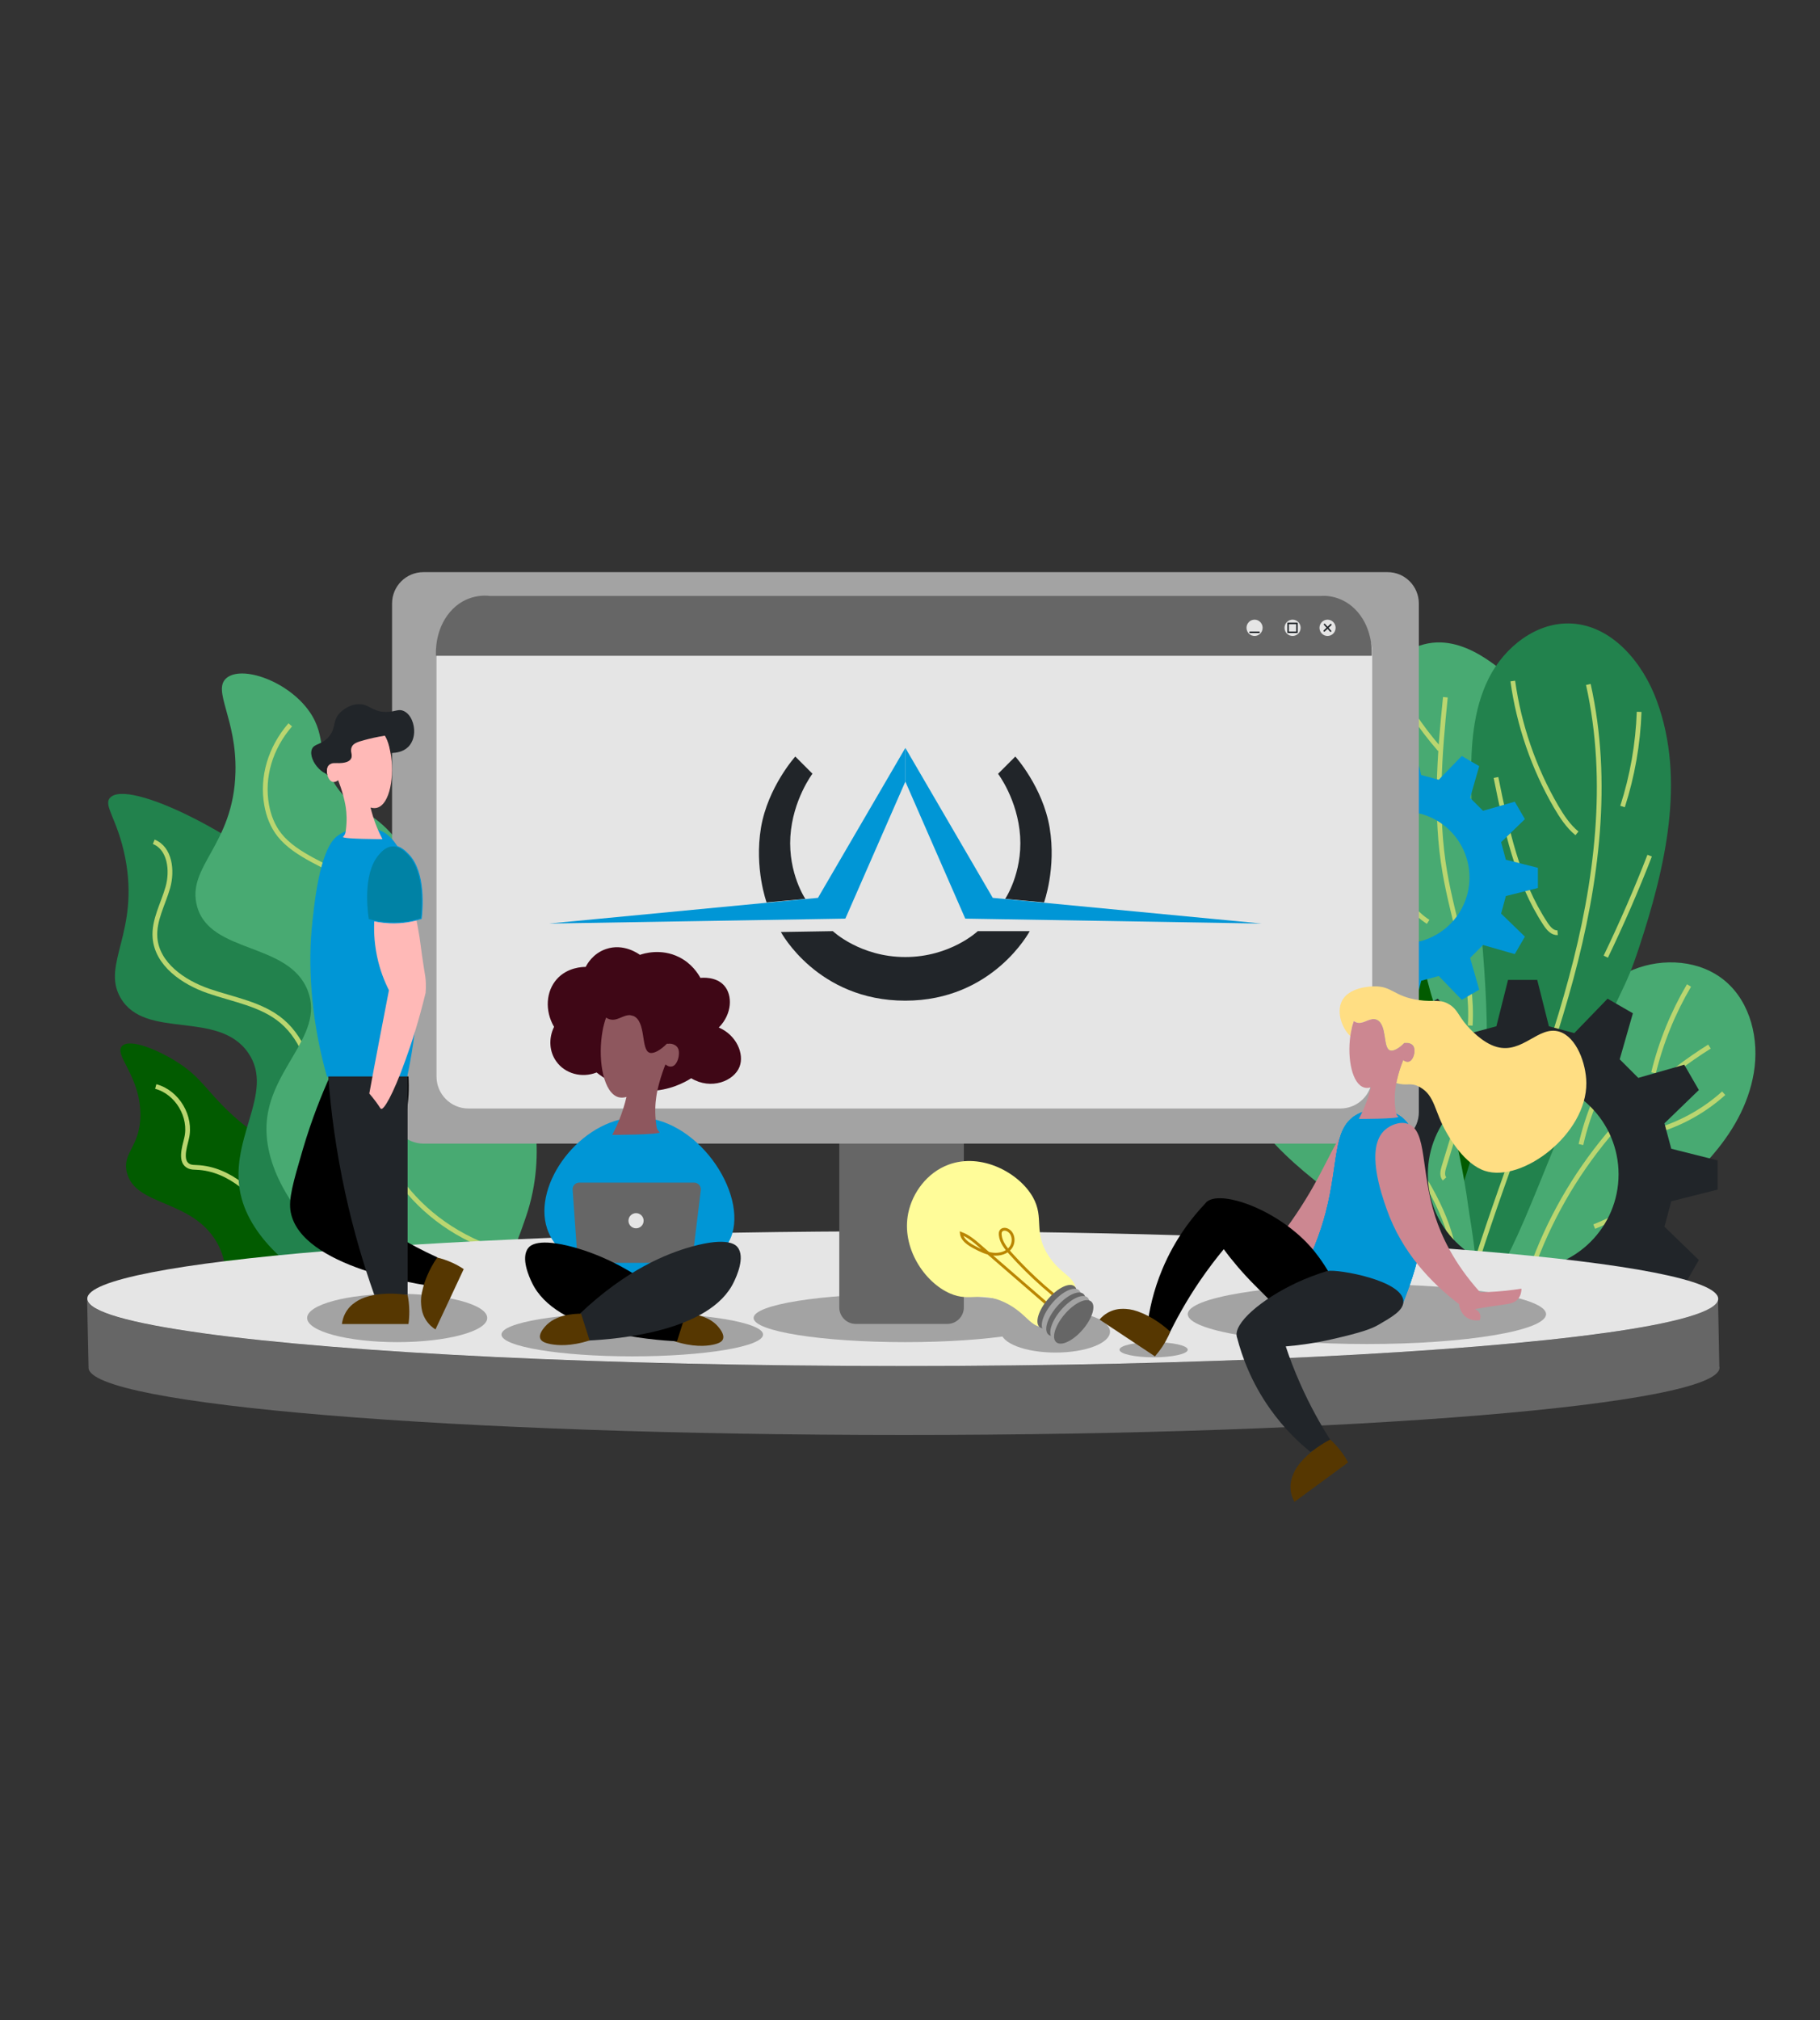 <svg xmlns="http://www.w3.org/2000/svg" xmlns:xlink="http://www.w3.org/1999/xlink" id="Ebene_1" x="0" y="0" version="1.1" viewBox="0 0 1920 2130" xml:space="preserve" style="enable-background:new 0 0 1920 2130"><rect x="0" y="0" width="1920" height="2130" fill="#333333" stroke="none"/><style type="text/css">.st0{fill:#025b00}.st1{fill:none;stroke:#bad670;stroke-width:5;stroke-miterlimit:10}.st2{fill:#22824d}.st3{fill:#48aa72}.st4{fill:#212529}.st5{fill:#0096d6}.st6{fill:#666}.st7{fill:#e5e5e5}.st8{fill:#a3a3a3}.st10,.st9{stroke-miterlimit:10}.st9{fill:#fff;stroke:#000}.st10{fill:#0096d6;stroke:#0096d6}.st11{fill:#ffb9b7}.st12{fill:#0082a5;stroke:#0096d6;stroke-miterlimit:10}.st13{fill:#563701}.st14{fill:#cc8791}.st15{fill:#ffde83}.st16{fill:#fff}.st17{fill:none;stroke:#000;stroke-miterlimit:10}.st18{fill:#3f0716}.st19{fill:#8e575e}.st20{display:none}.st21{display:inline}.st22{fill:#fffc99}.st23{fill:none;stroke:#ba8502;stroke-width:3;stroke-miterlimit:10}</style><g id="plants"><path d="M128.6,1103c8.1-9,39.6,4.5,59.8,17.7c24.1,15.7,29.4,29.2,53.9,52.2c23.4,22,37.6,27.6,58.1,42.1 c7.6,5.4,111.3,79.9,96,132.2c-13.6,46.3-119,69.2-150.7,36.2c-17.9-18.7,1.8-40.6-16.8-73.3c-26.4-46.3-86.3-37.8-95.1-74.1 c-5.2-21.2,14.6-27,14.3-61.5C147.7,1134.1,120.2,1112.4,128.6,1103z" class="st0"/><path d="M164.3,1145.5c22.7,6,38.1,31.9,32.5,54.8c-2.6,10.5-7.1,25.1,2.9,29.4c2.4,1,5.1,1,7.7,1.1 c35.4,1.4,64,29.4,83.6,58.9c19.6,29.5,34.7,62.9,61.1,86.4" class="st1"/><path d="M116,841.2c18-20.6,140.2,37.2,228.2,119.6c142.1,133.1,226.6,359.8,165.9,415.1 c-52.5,47.8-229.1-18.4-255.1-112c-17-61.1,36.6-111.2,6.7-154.1c-31.7-45.6-109-12.9-134.7-58.1c-20.2-35.6,20.4-68.7,5.1-147.3 C124.1,863.6,108.7,849.4,116,841.2z" class="st2"/><path d="M162.2,887.5c17.1,6.8,19.9,30.3,14.9,48s-15,34.7-13.6,53.1c2.2,28,29.8,47,56.4,56.2s56,13.7,77.5,31.8 c24.1,20.4,32.7,53.3,38,84.4c8,46.7,11.5,94.2,10.6,141.5" class="st1"/><path d="M238.9,714.9c16.2-13.8,65,3,87.6,35.4c19,27.3,6.8,47.4,28.6,79.2c15.6,22.7,28.9,22.5,48.8,40.4 c39.4,35.4,27.3,71.8,53.9,133c32.4,74.7,67.5,58.2,93.5,128c7.2,19.5,27.6,82.3,3.4,152.4c-10.2,29.7-22.7,65.8-53,79.6 c-71.6,32.7-217.9-71.3-220.6-170.2c-1.7-63.4,62.3-99.1,43.7-147.9C305,992.8,222.1,1006,208,955.9 c-11.9-42.6,38.5-64.2,40.4-141.8C249.9,757.7,223.6,727.9,238.9,714.9z" class="st3"/><path d="M533.8,1314c1.4,4-6.9,4.9-11.6,3.3c-90.6-30.3-146.8-116.4-126.6-194c8.1-30.9,26.7-60,30-91.6 c4-38.7-17.2-78.6-54.9-102.8c-25.4-16.3-58.2-26.5-75.8-48.5c-7.5-9.5-11.6-20.5-13.6-31.7c-5.3-29.3,3.8-60.2,24.9-84.5" class="st1"/><path d="M1362.6,1364.8c46.8,6.9,95.2-7.7,134.9-33.6c39.6-25.9,71.3-62.6,97.8-101.8 c79.6-117.5,116.7-270.8,68.6-404.3c-17.7-49.1-47.1-95-89.3-125.8c-17.2-12.5-37.3-22.6-58.5-22c-25.8,0.8-49.3,17.9-62.7,40 c-13.4,22.1-18,48.5-18.6,74.3c-2.2,97,46.8,186.5,82.2,276.8c9,22.9,17.2,46.5,19.5,71c4.1,45.1-12.9,90.6-41.4,125.7 c-28.5,35.2-67.6,60.6-109.3,78.1C1378.8,1352.9,1372.2,1357.9,1362.6,1364.8z" class="st3"/><path d="M1557.1,1327.8c-14.4-19.9-32.8-33.2-50.4-47.7c-61.1-50.4-115.6-120-146.1-208.6s-34-197.6,0.9-283 c9.6-23.5,24.9-47,44.4-46.5c18.3,0.5,32.5,21.7,42.1,43.2c27.9,62.7,35.2,138,49,209s38,144.9,85.2,179.2 c11.6,8.4,24.7,14.6,32.7,28.8c13.2,23.1,7.6,56.5,1,84.5c-3.4,14.6-15.3,92-25.5,96.3C1578.1,1388,1564.8,1338.4,1557.1,1327.8z" class="st0"/><path d="M1614.7,1188.6c8.5-33.3,18-66.7,34.7-96.7s41.6-56.6,73.4-69.5c31.8-13,71.1-10.2,97.3,12 c26.9,22.8,35.9,61.8,30.1,96.5c-11.4,68.2-69.2,118-125.4,158.3c-24.1,17.3-48.6,34.2-71.3,53.4c-11.8,10-52.3,60.5-61.5,52.6 c-15.3-12.9-1-83.2,1.3-100.9C1598,1258.6,1605.8,1223.4,1614.7,1188.6z" class="st3"/><path d="M1568.4,1112c2.2-96.2-15.3-191.8-16.4-288.1c-0.4-37.1,1.9-75.5,18.5-108.7s50.7-60,87.8-57.8 c42.7,2.5,74.9,41.4,89.6,81.6c30.5,83.2,9,175.8-18.8,260c-16.4,49.7-15.6,32.7-67.2,156.2c-60.2,144-79.2,211.4-118.4,213.9 c-9.9,0.6-24.9-2.7-44.4-23.4C1554.5,1248.1,1567.2,1167.8,1568.4,1112z" class="st2"/><path d="M1527.6,1166.8c-8.5-33.3-18-66.7-34.7-96.7s-41.6-56.6-73.4-69.5c-31.8-13-71.1-10.2-97.3,12 c-26.9,22.8-35.9,61.8-30.1,96.5c11.4,68.2,69.2,118,125.4,158.3c24.1,17.3,48.6,34.2,71.3,53.4c11.8,10,52.3,60.5,61.5,52.6 c15.3-12.9,1-83.2-1.3-100.9C1544.2,1236.7,1536.4,1201.6,1527.6,1166.8z" class="st3"/><path d="M1609.1,1358.4c31.3-104.7,101.7-197.1,194.3-255" class="st1"/><path d="M1558.1,1329c31.7-99.6,72.1-196.4,99.3-297.4c27.2-100.9,41-207.9,18.2-310" class="st1"/><path d="M1524.8,735.1c-6.3,61.4-11,123.7-0.6,184.5c9.2,54,30.2,106.9,26.8,161.6" class="st1"/><path d="M1536,1350.6c2.2-45.7-20.3-88.9-45.7-127c-29.7-44.6-64.3-85.8-103.1-122.8" class="st1"/><path d="M1643.2,983.3c-5.4,0.5-9.6-4.5-12.6-9c-30.2-45.7-41.6-100.9-52.4-154.6" class="st1"/><path d="M1663.6,878.6c-9.3-7.6-16-17.9-22.1-28.3c-23.6-40.6-39.1-85.8-45.6-132.3" class="st1"/><path d="M1694,1008.6c16.8-34.9,32.3-70.4,46.3-106.5" class="st1"/><path d="M1711.7,850.3c10.4-32.2,16.3-65.9,17.5-99.8" class="st1"/><path d="M1667.8,1206.7c7.1-31.4,19.8-61.6,37.2-88.7" class="st1"/><path d="M1744.4,1131.1c7.8-32.3,20.5-63.4,37.4-92.1" class="st1"/><path d="M1681.8,1293.2c35.5-14.1,67.7-36.2,93.5-64.3" class="st1"/><path d="M1737.5,1194.8c29.9-6.9,58-21.6,80.9-42.2" class="st1"/><path d="M1467.3,711.6c13.4,28.4,30.9,54.9,51.6,78.5" class="st1"/><path d="M1478,935.1c5,15,15.3,28.3,28.6,36.8" class="st1"/><path d="M1523.9,1242.9c-3-3.3-1.9-8.5-0.6-12.8c8.1-26.5,16.2-53,24.3-79.4" class="st1"/></g><g id="gear"><path d="M1812,1254.2c0-16.5,0-14.3,0-30.8l-48.9-12.3c-3.2-12-4-14.8-7.2-26.8l36.3-35.1 c-8.3-14.3-7.1-12.4-15.4-26.7l-48.5,13.9c-8.8-8.8-10.8-10.8-19.6-19.6l13.9-48.5c-14.3-8.3-12.4-7.1-26.7-15.4l-35.1,36.3 c-12-3.2-14.8-4-26.8-7.2l-12.3-48.9c-16.5,0-14.3,0-30.8,0l-12.3,48.9c-12,3.2-14.8,4-26.8,7.2l-35.1-36.3 c-14.3,8.3-12.4,7.1-26.7,15.4l13.9,48.5c-8.8,8.8-10.8,10.8-19.6,19.6l-48.5-13.9c-8.3,14.3-7.1,12.4-15.4,26.7l36.3,35.1 c-3.2,12-4,14.8-7.2,26.8l-48.9,12.3c0,16.5,0,14.3,0,30.8l48.9,12.3c3.2,12,4,14.8,7.2,26.8l-36.3,35.1 c8.3,14.3,7.1,12.4,15.4,26.7l48.5-13.9c8.8,8.8,10.8,10.8,19.6,19.6l-13.9,48.5c14.3,8.3,12.4,7.1,26.7,15.4l35.1-36.3 c12,3.2,14.8,4,26.8,7.2l12.3,48.9c16.5,0,14.3,0,30.8,0l12.3-48.9c12-3.2,14.8-4,26.8-7.2l35.1,36.3c14.3-8.3,12.4-7.1,26.7-15.4 l-13.9-48.5c8.8-8.8,10.8-10.8,19.6-19.6l48.5,13.9c8.3-14.3,7.1-12.4,15.4-26.7l-36.3-35.1c3.2-12,4-14.8,7.2-26.8L1812,1254.2z M1606.9,1338.7c-55.5,0-100.6-45-100.6-100.6c0-55.5,45-100.6,100.6-100.6s100.6,45,100.6,100.6 C1707.5,1293.6,1662.4,1338.7,1606.9,1338.7z" class="st4"/><path d="M1622.4,936.2c0-11.4,0-9.9,0-21.3l-33.8-8.5c-2.2-8.3-2.7-10.2-5-18.5l25.1-24.3c-5.7-9.9-4.9-8.5-10.7-18.4 l-33.5,9.6c-6.1-6.1-7.5-7.5-13.6-13.6l9.6-33.5c-9.9-5.7-8.6-4.9-18.4-10.7l-24.3,25.1c-8.3-2.2-10.2-2.7-18.5-5l-8.5-33.8 c-11.4,0-9.9,0-21.3,0l-8.5,33.8c-8.3,2.2-10.2,2.7-18.5,5l-24.3-25.1c-9.9,5.7-8.5,4.9-18.4,10.7l9.6,33.5 c-6.1,6.1-7.5,7.5-13.6,13.6l-33.5-9.6c-5.7,9.9-4.9,8.5-10.7,18.4l25.1,24.3c-2.2,8.3-2.7,10.2-5,18.5l-33.8,8.5 c0,11.4,0,9.9,0,21.3l33.8,8.5c2.2,8.3,2.7,10.2,5,18.5l-25.1,24.3c5.7,9.9,4.9,8.5,10.7,18.4l33.5-9.6c6.1,6.1,7.5,7.5,13.6,13.6 l-9.6,33.5c9.9,5.7,8.6,4.9,18.4,10.7l24.3-25.1c8.3,2.2,10.2,2.7,18.5,5l8.5,33.8c11.4,0,9.9,0,21.3,0l8.5-33.8 c8.3-2.2,10.2-2.7,18.5-5l24.3,25.1c9.9-5.7,8.5-4.9,18.4-10.7l-9.6-33.5c6.1-6.1,7.5-7.5,13.6-13.6l33.5,9.6 c5.7-9.9,4.9-8.5,10.7-18.4l-25.1-24.3c2.2-8.3,2.7-10.2,5-18.5L1622.4,936.2z M1480.7,994.6c-38.4,0-69.5-31.1-69.5-69.5 c0-38.4,31.1-69.5,69.5-69.5s69.5,31.1,69.5,69.5C1550.2,963.5,1519.1,994.6,1480.7,994.6z" class="st5"/></g><g id="floor"><path d="M1813.9,1440.8c0.1,0.4,0.1,0.8,0.1,1.1c0,39.2-385.2,71-860.3,71s-860.3-31.8-860.3-71c0-0.4,0-0.8,0.1-1.1 l-0.1,0l-1.5-71l0,0c1.2,13.1,45.3,25.3,121.2,35.8l0.3,0.1c0,0,0.1,0,0.1,0c150.3,20.7,424.8,34.6,738.7,34.6 c314.8,0,590.2-14,740.1-34.8c0.2,0,0.4,0.1,0.6,0.1l1.1-0.3c74.3-10.4,117.3-22.5,118.4-35.4h0l1.4,71L1813.9,1440.8z" class="st6"/><path d="M1812.6,1369.3c0,0.2,0,0.3,0,0.5c-1.2,12.9-44.2,25-118.4,35.4c-0.6,0.1-1.1,0.2-1.7,0.2 c-149.9,20.8-425.3,34.8-740.1,34.8c-313.8,0-588.4-13.9-738.7-34.6c-0.1,0-0.3,0-0.4-0.1c-75.9-10.5-120-22.7-121.2-35.8 c0-0.2,0-0.4,0-0.6c0-39.2,385.2-71,860.3-71S1812.6,1330.1,1812.6,1369.3z" class="st7"/></g><g id="desktop"><ellipse cx="955" cy="1389.5" class="st8" rx="160" ry="25.5"/><path d="M999.4,1140.1h-96.6c-9.6,0-17.4,7.8-17.4,17.4v220.9c0,9.6,7.8,17.4,17.4,17.4h96.6c9.6,0,17.4-7.8,17.4-17.4 v-220.9C1016.8,1147.9,1009,1140.1,999.4,1140.1z" class="st6"/><path d="M1496.8,636.3v536.3c0,18.3-14.8,33.1-33.1,33.1h-1017c-18.3,0-33.1-14.8-33.1-33.1V722.3c0-28.7,0-57.3,0-86 c0-18.3,14.8-33.1,33.1-33.1h1017C1482,603.1,1496.8,618,1496.8,636.3z" class="st8"/><path d="M1413.9,1168.7H494.2c-18.6,0-33.7-15.1-33.7-33.7V687.1c0-18.6,15.1-33.7,33.7-33.7h919.7 c18.6,0,33.7,15.1,33.7,33.7v447.9C1447.7,1153.6,1432.6,1168.7,1413.9,1168.7z" class="st7"/><path d="M459.9,691.4h987.2c0.2-3.5,1.2-27.3-14.6-45.9s-36-17.5-39-17.2c-292.3,0-584.5,0-876.8,0 c-2.8-0.4-25.2-3-42.2,17.2C458.8,664.1,459.7,687.7,459.9,691.4z" class="st6"/><path d="M745.6,571" class="st9"/><ellipse cx="1400.5" cy="661.9" class="st7" rx="8.5" ry="8.6"/><ellipse cx="1363.6" cy="661.9" class="st7" rx="8.5" ry="8.6"/><ellipse cx="1323.5" cy="661.9" class="st7" rx="8.5" ry="8.6"/><path d="M1368.5,656.4h-9.9c-0.3,0-0.5,0.2-0.5,0.5v10c0,0.3,0.2,0.5,0.5,0.5h9.9c0.3,0,0.5-0.2,0.5-0.5v-10 C1368.9,656.6,1368.7,656.4,1368.5,656.4z M1359.7,658h7.7v7.8h-7.7V658z" class="st4"/><path d="M1318.4,665.8h10.2c0.2,0,0.3,0.1,0.3,0.3v1c0,0.2-0.1,0.3-0.3,0.3h-10.2c-0.2,0-0.3-0.1-0.3-0.3v-1 C1318.1,666,1318.2,665.8,1318.4,665.8z" class="st4"/><path d="M1404.4,665.7l-0.4,0.4c-0.2,0.2-0.5,0.2-0.7,0l-2.8-3.1l-3.1,2.9c-0.2,0.2-0.5,0.2-0.7,0l-0.4-0.5 c-0.2-0.2-0.2-0.5,0-0.7l3.1-2.9l-2.8-3.1c-0.2-0.2-0.2-0.5,0-0.7l0.4-0.4c0.2-0.2,0.5-0.2,0.7,0l2.8,3.1l3.1-2.9 c0.2-0.2,0.5-0.2,0.7,0l0.4,0.5c0.2,0.2,0.2,0.5,0,0.7l-3.1,2.9l2.8,3.1C1404.6,665.3,1404.6,665.6,1404.4,665.7z" class="st4"/><ellipse cx="1442" cy="1385.5" class="st8" rx="189" ry="31.5"/><ellipse cx="667" cy="1407" class="st8" rx="138" ry="23"/><ellipse cx="419" cy="1389.5" class="st8" rx="95" ry="25.5"/><ellipse cx="1113.5" cy="1404" class="st8" rx="57.5" ry="22"/><ellipse cx="1217" cy="1423" class="st8" rx="36" ry="8"/></g><g id="logo"><path d="M878.6,981.7l-54.8,0.9c0,0,38.6,72.4,131.2,72.4s131.3-73.3,131.3-73.3h-54.8c0,0-28.8,27.3-76.5,27.3 C907.4,1009,878.6,981.7,878.6,981.7z" class="st4"/><path d="M849.6,947.7c0,0-18.2-26.9-15.8-65.8c2.5-38.8,23.3-66.2,23.3-66.2L839,797.6c0,0-29,32.2-36.2,75 c-7.2,42.8,5.9,78.8,5.9,78.8L849.6,947.7z" class="st4"/><path d="M1060.4,947.7c0,0,18.2-26.9,15.8-65.8c-2.5-38.8-23.3-66.1-23.3-66.1l18.2-18.2c0,0,29,32.2,36.2,75 s-5.9,78.8-5.9,78.8L1060.4,947.7z" class="st4"/><polygon points="1331 973.7 1018.3 968.5 955.1 824 955.1 788.5 1047.3 946.6" class="st5"/><polygon points="862.9 946.6 955.1 788.5 955.1 824 891.8 968.5 579.2 973.7" class="st5"/></g><g id="person_male"><path d="M336.5,810.5c2.5,2.5,5.4,4.5,8.6,5.8c-0.9-2.3-0.8-4.8,0.2-6.8c0.4-0.8,1-1.6,1.6-2.2 c2.9-2.7,6.9-1.9,7.2-1.8c0.1,0,0.2,0,0.3,0c10.9,0.5,14.5-2.1,15.9-4.5c2.2-3.9-1.4-7.9,0.9-12.6c1.7-3.6,5.6-5.1,13.5-7.2 c5.5-1.5,12.7-3.2,21.4-4.6c1.8,2.8,3.4,6.5,4.7,11.8c0.5,1.8,0.9,3.7,1.2,5.7c0.8-0.1,1.6-0.2,2.4-0.3c2.8-0.2,10.5-0.7,16.2-6.3 c5.8-5.7,6.2-13.5,6.3-15.3c0.4-8.3-3.1-18.8-10.8-22.5c-5.8-2.8-8.8,0.9-18.9,0.9c-15.2,0-18.2-9.4-30.6-8.1 c-10.3,1.1-17.2,8.2-18,9c-8.3,8.7-3.7,15.8-11.7,25.2c-3.6,4.2-7.3,6-10.4,7.4c-3.6,1.6-6.4,2.6-7.6,6.1 C326.9,795.8,330.3,804.4,336.5,810.5z" class="st4"/><path d="M345,816.3c19.9,8.1,36.7-18.3,66.9-22.2c-0.4-1.9-0.8-3.8-1.2-5.7c-1.3-5.2-2.9-9-4.7-11.8 c-8.7,1.4-15.9,3.1-21.4,4.6c-7.9,2.1-11.8,3.6-13.5,7.2c-2.3,4.7,1.3,8.7-0.9,12.6c-1.4,2.4-5,5-15.9,4.5c-0.1,0-0.2,0-0.3,0 c-0.3-0.1-4.3-0.9-7.2,1.8c-0.7,0.6-1.2,1.4-1.6,2.2C344.2,811.6,344.1,814,345,816.3z" class="st9"/><path d="M457.9,1356.3c1.2-10.2,2.4-20.4,3.6-30.6c-67-30.8-80.4-52.7-79.2-67.5c1.1-13.6,14.4-19.3,27.9-38.7 c19.6-28.3,22-60.8,20.7-84.6c-27.7,0.1-55.4,0.3-83.1,0.4c-8.1,18-18.9,44.3-28.5,77c-10.1,34.6-15.2,51.9-12.6,65.7 C317.8,1336.1,444.9,1354.6,457.9,1356.3z"/><path d="M422.8,1134.9c-25.8,0-51.6,0-77.4,0c-12.1-42.9-16-79.3-17.1-105.3c-1.4-32.3,1.1-53.5,3.6-73.8 c7.5-61,20.4-71.4,25.2-74.7c12.4-8.6,30.6-11.1,45-4.5c4.8,2.2,16.4,8.7,27,36.9c6,15.9,8.7,30.8,9.9,77.4 c1.2,44.2,1.8,71.3-3.6,108.9c-2.1,14.5-4.5,26.6-6.3,35.1H422.8" class="st10"/><path d="M394.9,1365.3H430v-230.4c-27.9,0-55.8,0-83.7,0c2.7,36.4,8.1,78,18,123.3 C373.1,1298.3,383.8,1334.1,394.9,1365.3z" class="st4"/><path d="M445.3,1008c0.7,4.8,1.2,8.4,1.7,11.2c1.3,7.8,1.4,8.5,1.7,10.7c0.5,3.9,0.9,9.6,0.3,16.8 c-7.3,30.2-15.2,54.2-21.3,71c-13.7,38.1-22.8,52.1-25.5,51.4c-0.1,0-0.3-0.1-0.3-0.1c-0.8-0.4-1.2-1.8-5.1-7.1 c-2.8-3.8-5.3-6.8-7.2-9c3.5-19.2,7.1-38.4,10.8-57.6c3.3-17.1,6.6-34.2,9.9-51.3c-4.4-8.7-9.5-20.9-12.6-36 c-3.3-15.9-3.4-29.6-2.7-39.6H439c0.9,4.4,2.3,11.3,3.6,19.8C443.8,996.1,443.8,997.5,445.3,1008z" class="st11"/><path d="M398.5,901.8c-16.3,20.1-11.2,58.9-9.9,67.5c6,1.7,13.6,3.2,22.5,3.6c14,0.6,25.6-2,33.3-4.5 c0.9-8.1,5-48.4-13.5-67.5c-3-3.1-9.1-9.5-17.1-9C406.2,892.3,401.1,898.7,398.5,901.8z" class="st12"/><path d="M345,815.4c0.1,0.7,1.4,8.2,6.3,9c2.5,0.4,4.6-1.1,5.4-1.8c1.6,4,3.6,9.5,5.4,16.2c0.8,3,1.9,7.4,2.7,12.6 c0.8,5.6,1.4,13.9,0,24.3c-0.2,2.5-1,4.8-2.7,6.3c-0.2,0.2-0.3,0.2-0.3,0.4c0.1,2.3,41.7,2.3,41.7,2.3c-1.9-3.6-3.8-7.5-5.6-11.8 c-3.2-7.8-5.4-15-7-21.5c2.9,0.8,5.2,0.7,6.9,0.2c13.7-3.7,18.6-33.9,14.1-58.5c-0.4-1.9-0.8-3.8-1.2-5.7c-1.3-5.2-2.9-9-4.7-11.8 c-8.7,1.4-15.9,3.1-21.4,4.6c-7.9,2.1-11.8,3.6-13.5,7.2c-2.3,4.7,1.3,8.7-0.9,12.6c-1.4,2.4-5,5-15.9,4.5v0.1 c-0.2,0-1.4-0.2-2.8,0c-0.4,0-2.9,0.4-4.6,2.1c-1,0.9-1.5,2.1-1.8,3.2C344.5,812.3,344.9,814.5,345,815.4z" class="st11"/><path d="M532.6,801.9" class="st9"/><path d="M470.5,819" class="st9"/><path d="M321.6,797.4" class="st9"/><path d="M438.6,816.3" class="st9"/><path d="M430,1365.3c1,4.7,1.7,10.5,1.8,17.1c0,5.1-0.3,9.6-0.9,13.5c-11.4,0-22.8,0-34.2,0c-12,0-24,0-36,0 c0.4-3,1.5-8.7,5.4-14.4c3.9-5.7,8.7-8.6,11.7-10.4c4.3-2.5,9.2-4.4,17.1-5.8C402.2,1364,414.3,1362.8,430,1365.3z" class="st13"/><path d="M461.2,1325.8c4.7,1.1,10.3,2.9,16.2,5.6c4.6,2.1,8.5,4.4,11.8,6.6c-4.9,10.3-9.7,20.6-14.5,31 c-5.1,10.9-10.2,21.7-15.3,32.6c-2.6-1.6-7.2-5-10.7-11c-3.5-6-4.1-11.5-4.4-15c-0.5-5-0.1-10.3,2-17.9 C448.2,1350.4,452.3,1338.9,461.2,1325.8z" class="st13"/></g><g id="person_female"><path d="M1387.5,1330.5c-14.7-6-29.3-12-44-18c18.8-23.4,32.1-44.4,41-60c22.6-39.5,30.2-66.7,48-67.9 c8.3-0.5,18.2,4.6,21.8,12.4c8.2,17.7-20.5,39.1-47.7,90.4C1397.2,1305.1,1391.1,1320.4,1387.5,1330.5z" class="st14"/><path d="M1673.5,1141.7c0.5,54.1-68,105.6-107.1,92.7c-21.2-7-36.6-33.7-40.5-40.5c-12.8-22.2-11.9-38.7-27.9-47.7 c-10.1-5.7-13.4-0.7-25-4.4c0.7-3.3,1.4-6,1.9-8.1c1.8-6.7,3.8-12.2,5.4-16.2c0.8,0.7,2.9,2.2,5.4,1.8c4.9-0.8,6.2-8.3,6.3-9 c0.1-0.9,0.5-3.2-0.1-5.4c-0.3-1.2-0.8-2.3-1.8-3.2c-1.8-1.7-4.3-2.1-4.6-2.1c-1.4-0.2-2.6,0-2.8,0v-0.1c-0.4,0-0.7,0-1.1,0 c-5.6,5.7-11.6,9.1-15.1,7.9c-7.9-2.6-2.8-27.2-14.1-32.3c0,0,0,0,0,0c-0.1-0.1-0.2-0.1-0.3-0.1c-0.9-0.4-1.8-0.6-2.7-0.6 c-6.4-0.5-12,6.1-18.9,3.3c-0.8-0.3-1.6-0.8-2.3-1.3c-0.7,1.7-1.3,3.7-1.8,5.9c-0.5,1.8-0.9,3.7-1.2,5.7c-0.3,1.4-0.5,2.8-0.7,4.3 c-0.1,0-0.1-0.1-0.2-0.2c-8.6-8.2-14.3-24.4-9-36c7.1-15.7,31.1-16.1,34.2-16.2c19.2-0.4,20.9,10.6,46.8,14.4 c17.2,2.5,22.5-1.4,32.4,4.5c9.1,5.5,9.3,11.6,18.9,22.5c2.1,2.3,15.8,18.2,31.5,22.5c27.3,7.4,43.9-22.7,65.7-16.2 C1663.2,1093.2,1673.3,1121.3,1673.5,1141.7z" class="st15"/><g><path d="M1500.3,1295.3c-2.9,31-12.1,55.8-18.2,71.9c-1.3,3.4-2.3,6.1-3,7.7c-15.3-6.5-72.3-30.5-81.9-28.6 c-0.3,0.1-0.7,0.1-0.7,0.1c-6.3,1.2-11.9,3.3-16.7,5.8c-5.1,1.9-10,4.1-14.9,6.3c19.2-32,28.8-59.8,34-79.6 c14-52.9,7.2-87.9,31.6-102.7c13.7-8.3,32.8-7.5,45,0c18.3,11.2,20.9,37.1,24.3,72C1500.8,1257.9,1502.3,1273.8,1500.3,1295.3z" class="st10"/><path d="M1500.3,1295.3c-2.9,31-12.1,55.8-18.2,71.9c-1.3,3.4-2.3,6.1-3,7.7c-15.3-6.5-72.3-30.5-81.9-28.6 c-0.3,0.1-0.7,0.1-0.7,0.1c-6.3,1.2-11.9,3.3-16.7,5.8c-5.1,1.9-10,4.1-14.9,6.3c19.2-32,28.8-59.8,34-79.6 c14-52.9,7.2-87.9,31.6-102.7c13.7-8.3,32.8-7.5,45,0c18.3,11.2,20.9,37.1,24.3,72C1500.8,1257.9,1502.3,1273.8,1500.3,1295.3z" class="st10"/><path d="M1500.3,1295.3c-2.9,31-12.1,55.8-18.2,71.9c-1.3,3.4-2.3,6.1-3,7.7c-15.3-6.5-72.3-30.5-81.9-28.6 c-0.3,0.1-0.7,0.1-0.7,0.1c-6.3,1.2-11.9,3.3-16.7,5.8c-5.1,1.9-10,4.1-14.9,6.3c19.2-32,28.8-59.8,34-79.6 c14-52.9,7.2-87.9,31.6-102.7c13.7-8.3,32.8-7.5,45,0c18.3,11.2,20.9,37.1,24.3,72C1500.8,1257.9,1502.3,1273.8,1500.3,1295.3z" class="st10"/></g><path d="M1605.1,1358.6c-0.1,3-0.7,7.3-3.6,10.8c-3.8,4.6-9.6,5.3-17.1,6.3c-6.6,0.9-16.4,2.3-28.8,4.5 c0.5,0.1,3.8,1.1,5.4,4.5c1.7,3.5,0.2,6.8,0,7.2c-2.5,0.3-8.3,0.7-13.5-2.7c-4.6-3-7.6-8.3-8.4-14.4c-29.1-22-60.2-54.5-76.2-99.9 c-5.6-15.9-22.9-65-1.8-83.7c5.5-4.9,15.6-9.4,24.3-6.3c20.4,7.3,13,49.4,28.8,98.1c6.4,19.7,19.1,48.2,47.1,79.3 c-0.1,0.1-0.3,0.2-0.4,0.2c3,0,6-0.1,9.1-0.3C1582.8,1361.6,1594.6,1360.3,1605.1,1358.6z" class="st14"/><g><path d="M1383.9,1346.7c-9.3,4.6-16,10.6-19.9,14.6c1.8-2.8,3.5-5.5,5.1-8.2 C1373.9,1350.8,1378.9,1348.7,1383.9,1346.7z" class="st16"/><path d="M1383.9,1346.7c-9.3,4.6-16,10.6-19.9,14.6c1.8-2.8,3.5-5.5,5.1-8.2 C1373.9,1350.8,1378.9,1348.7,1383.9,1346.7z" class="st17"/><path d="M1383.9,1346.7c-9.3,4.6-16,10.6-19.9,14.6c1.8-2.8,3.5-5.5,5.1-8.2 C1373.9,1350.8,1378.9,1348.7,1383.9,1346.7z" class="st17"/></g><path d="M1362.2,1388.1c-8.6-2.9-14.3-8.8-38.9-33.5c-12.3-12.4-23.4-25.4-32.3-37.6c-8.3,10-16.8,21.2-25.3,33.6 c-14.3,21-25.4,41.2-34.1,59.4c-7.1-4.1-14.2-8.1-21.3-12.2c2-15.9,6.3-36.8,15.9-59.7c13.5-32.3,31.8-55.1,45.2-69.2 c0.1-0.2,0.3-0.5,0.6-0.8c13.3-15.2,77.5,6.8,113.2,49.4c2.9,3.5,36.7,44.5,23.4,63.9C1400.4,1393.2,1377.3,1393.1,1362.2,1388.1z"/><path d="M1480.5,1372.3c0,9.4-12.5,16.4-26.1,24.3c-7.3,4.3-17.8,8.2-49,15.3c-17,3.9-33.9,6.4-49,7.6 c4.1,12.3,9.1,25.5,15.2,39.2c10.3,23.3,21.6,43.4,32.4,60.3c-7.2,3.9-14.4,7.8-21.6,11.7c-12.5-10.1-27.9-24.8-42.3-45 c-20.3-28.5-30-56.1-34.9-74.9c-0.2-0.4-0.3-0.7-0.3-0.9c-4.4-14.3,25.5-40.1,63.3-57.7c4.8-2.3,9.8-4.4,14.9-6.3 c5.5-2.1,11.1-4.1,16.7-5.8c0,0,0.3-0.1,0.7-0.1C1411.1,1337.8,1480.6,1349.9,1480.5,1372.3z" class="st4"/><path d="M1403.3,1517.7c3.6,3.2,7.6,7.4,11.6,12.7c3,4,5.4,7.9,7.3,11.4c-9.2,6.8-18.4,13.5-27.6,20.3 c-9.7,7.1-19.3,14.2-29,21.3c-1.5-2.7-4-7.9-4.2-14.8c-0.2-6.9,1.9-12,3.3-15.3c2-4.6,4.8-9.1,10.3-14.8 C1380.2,1533.2,1389.2,1525,1403.3,1517.7z" class="st13"/><path d="M1234.5,1403.9c-1.8,4.5-4.3,9.7-7.9,15.3c-2.8,4.2-5.6,7.8-8.2,10.8c-9.5-6.3-19-12.6-28.5-18.9 c-10-6.6-20-13.2-30-19.9c2-2.3,6-6.4,12.4-9c6.4-2.6,12-2.4,15.5-2.2c5,0.3,10.2,1.4,17.5,4.6 C1212,1387.5,1222.8,1393.2,1234.5,1403.9z" class="st13"/><path d="M1492,1110.4c-0.1,0.7-1.4,8.2-6.3,9c-2.5,0.4-4.6-1.1-5.4-1.8c-1.6,4-3.6,9.5-5.4,16.2 c-0.6,2.1-1.3,4.8-1.9,8.1c-0.3,1.4-0.6,2.9-0.8,4.5c-0.8,5.6-1.4,13.9,0,24.3c0.1,1.6,0.5,3,1.1,4.3c0.4,0.8,0.9,1.4,1.6,2 c0.2,0.2,0.3,0.2,0.3,0.4c-0.1,2.3-41.7,2.3-41.7,2.3c1.1-2.1,2.2-4.3,3.3-6.6c0.8-1.7,1.6-3.5,2.4-5.3c3.2-7.8,5.4-15,7-21.4 c-2.9,0.8-5.2,0.7-6.9,0.2c-12.9-3.5-18.1-30.5-14.8-54.2c0.2-1.4,0.4-2.9,0.7-4.3c0.4-1.9,0.8-3.8,1.2-5.7 c0.6-2.2,1.2-4.2,1.8-5.9c0.8,0.5,1.5,1,2.3,1.3c6.9,2.7,12.5-3.8,18.9-3.3c1,0.3,2,0.5,2.9,0.8c0,0,0,0,0,0 c11.3,5.1,6.2,29.7,14.1,32.3c3.5,1.2,9.6-2.2,15.1-7.9c0.3,0,0.7,0,1.1,0v0.1c0.2-0.1,1.4-0.2,2.8,0c0.3,0.1,2.8,0.4,4.6,2.1 c1,0.9,1.5,2.1,1.8,3.2C1492.5,1107.2,1492.2,1109.5,1492,1110.4z" class="st14"/></g><g id="person_third"><path d="M757.7,1398.8c-10.7-12.8-29.7-14-38-14c-3,9.7-6,19.3-9,29c20.3,6.7,34.1,5.4,41,4c6.9-1.4,10-3.3,11-6 C764.5,1407,759.6,1401.1,757.7,1398.8z" class="st13"/><path d="M629.4,1130.7c-15.8,6.2-33.4,1.2-42.5-11.6c-7.5-10.3-8.3-24.4-2.4-36.5c-10-17.1-8.5-37.6,3-50.4 c11.2-12.5,27.3-12.8,30.4-12.8c1.3-2.7,7.5-14.1,21.3-18.8c18.7-6.5,34.5,5.1,35.9,6.1c3.6-1.3,22.1-7.2,41.3,2.4 c13.4,6.7,20.1,17.5,22.5,21.9c1.9-0.2,16.3-1.6,24.9,7.9c9.4,10.4,8.5,30.3-5.5,44.4c18.9,8.2,27,28,21.9,41.3 c-5.9,15.3-30.2,24.8-51,12.2c-6.8,4.3-22.9,13.2-45,13.4C655,1150.3,635.1,1135.3,629.4,1130.7z" class="st18"/><path d="M577.2,1295.4c-15.7-47.1,35.1-115,92.4-117.3c65.1-2.6,120,80.2,101.5,126.4c-13.7,34.1-65.8,43.9-96,43.2 C644,1346.9,590.1,1334.1,577.2,1295.4z" class="st5"/><path d="M716,1113.6c-0.1,0.8-1.7,9.9-7.5,10.8c-3,0.5-5.5-1.4-6.5-2.2c-1.9,4.8-4.3,11.4-6.5,19.4 c-0.7,2.5-1.5,5.8-2.3,9.7c-0.3,1.7-0.7,3.5-0.9,5.4c-1,6.7-1.7,16.7,0,29.1c0.2,1.9,0.5,3.7,1.3,5.1c0.5,0.9,1.1,1.7,1.9,2.4 c0.2,0.2,0.4,0.3,0.4,0.4c-0.1,2.8-50,2.8-50,2.8c1.3-2.5,2.6-5.1,3.9-7.9c1-2,1.9-4.2,2.8-6.4c3.9-9.3,6.5-18,8.3-25.7 c-3.5,1-6.2,0.8-8.3,0.3c-15.5-4.2-21.6-36.6-17.7-65c0.2-1.7,0.5-3.4,0.8-5.1c0.4-2.3,0.9-4.6,1.5-6.8c0.7-2.7,1.4-5,2.2-7.1 c0.9,0.6,1.8,1.2,2.8,1.5c8.3,3.3,15-4.6,22.7-4c1.2,0.3,2.4,0.6,3.5,0.9c0,0,0,0,0,0c13.5,6.1,7.5,35.6,16.9,38.7 c4.2,1.4,11.5-2.7,18.2-9.5c0.4,0,0.8,0,1.3,0v0.1c0.3-0.1,1.7-0.3,3.4,0c0.4,0.1,3.4,0.5,5.5,2.6c1.2,1.1,1.8,2.5,2.2,3.8 C716.6,1109.8,716.1,1112.5,716,1113.6z" class="st19"/><path d="M611.1,1246.8h121.1c4.3,0,7.6,3.7,7.1,8c-2.9,23.4-5.7,46.8-8.6,70.3c-0.4,3.6-3.5,6.3-7.1,6.3H616.2 c-3.7,0-6.8-2.9-7.1-6.6c-1.7-23.4-3.4-46.8-5-70.3C603.7,1250.3,607,1246.8,611.1,1246.8z" class="st6"/><path d="M714.2,1414.1l9.1-28.6c-48.6-46.1-91.5-63.2-117.9-70.5c-37.5-10.3-46-1.9-48,0.6c-8.6,10.5,1.3,31.5,3.7,36.5 C586.1,1405.3,686.6,1412.7,714.2,1414.1z"/><path d="M621.2,1413.3l-9.1-28.6c48.6-46.1,91.5-63.2,117.9-70.5c37.5-10.3,46-1.9,48,0.6c8.6,10.5-1.3,31.5-3.7,36.5 C749.3,1404.5,648.8,1411.9,621.2,1413.3z" class="st4"/><path d="M575,1398.6c10.7-12.4,29.7-13.6,38-13.6c3,9.4,6,18.8,9,28.2c-20.3,6.5-34.1,5.2-41,3.9 c-6.9-1.3-10-3.2-11-5.8C568.1,1406.6,573.1,1400.8,575,1398.6z" class="st13"/><circle cx="671" cy="1287" r="8" class="st7"/></g><g id="skizze" class="st20"><g class="st21"><g><path d="M676.9,839.2c-10.4,14.9-15.9,33-16.2,51.2c-0.1,9.1,1,18.2,3.5,26.9c2.5,8.7,6.2,18,13,24.2c13,11.9,33.4,8,45.9-2.5 c7-5.9,12.2-13.7,16.3-21.9c4.1-8.4,7.4-17.3,9.9-26.3c5.1-17.9,7.3-37.7,1.4-55.8c-2.8-8.5-7.4-16.9-14.2-22.8 c-6.8-5.9-15.5-8.5-24.4-6.8c-8.8,1.7-16.8,6.9-23.2,13c-6.9,6.6-12.5,14.7-16.6,23.2c-8,16.5-10.3,35.9-3,53 c6.3,14.8,19.6,27.6,36,29.8c14.8,2,30.9-4.6,39.3-17.2c2-3,3.5-6.4,4.4-10c0.5-1.9-2.4-2.7-2.9-0.8c-3.5,13.9-17,23.4-30.8,25 c-15.4,1.8-29.7-6.5-38.2-19.1c-4.4-6.5-7.4-13.9-8.6-21.7c-1.4-8.8-0.4-17.8,2.1-26.3c2.6-8.8,6.8-17,12.2-24.4 c5.2-7.1,11.6-13.5,19.3-17.8c7.3-4.1,15.9-6,24-3c8,2.9,13.9,9.9,17.8,17.2c8.5,15.8,8.7,34.6,5.4,51.8 c-1.7,8.9-4.4,17.6-7.6,26.1c-3.1,8.1-6.8,16.1-12,23.1c-4.9,6.7-11.3,12.6-19.2,15.6c-7.2,2.8-15.5,3.7-22.9,1.1 c-8.3-2.9-13.5-10-16.9-17.8c-3.5-7.8-5.6-16.3-6.5-24.8c-1.8-17.1,1.2-34.8,8.9-50.3c1.9-3.7,4-7.3,6.4-10.8 C680.6,839.1,678,837.6,676.9,839.2L676.9,839.2z"/></g></g><g class="st21"><g><path d="M715.2,808.7c2.1,11.9,4.2,23.8,6.3,35.6c0.3,1.9,3.2,1.1,2.9-0.8c-2.1-11.9-4.2-23.8-6.3-35.6 C717.7,806,714.8,806.8,715.2,808.7L715.2,808.7z"/></g></g><g class="st21"><g><path d="M719.4,963.6c0.1-20.7,0.2-41.5,0.3-62.2c0.1-20.7,0.2-41.5,0.3-62.2c0.1-11.7,0.1-23.3,0.2-35c0-1.6-2.7-2.1-3-0.4 c-2.8,18.6-4.1,37.5-3.9,56.3c0,1.9,3,1.9,3,0c-0.2-18.6,1-37.2,3.8-55.5c-1-0.1-2-0.3-3-0.4c-0.1,20.7-0.2,41.5-0.3,62.2 c-0.1,20.7-0.2,41.5-0.3,62.2c-0.1,11.7-0.1,23.3-0.2,35C716.4,965.5,719.4,965.5,719.4,963.6L719.4,963.6z"/></g></g><g class="st21"><g><path d="M712.7,931.2c1.9,42.8,3.7,85.7,5.6,128.5c1.9,42.6,3.7,85.3,5.6,127.9c1,24.1,2.1,48.1,3.1,72.2c0.1,1.9,3.1,1.9,3,0 c-1.9-42.8-3.7-85.7-5.6-128.6c-1.9-42.6-3.7-85.3-5.6-127.9c-1-24-2.1-48.1-3.1-72.2C715.6,929.3,712.6,929.3,712.7,931.2 L712.7,931.2z"/></g></g><g class="st21"><g><path d="M709.2,1181.3c-9.7,29.7-19.4,59.5-29.1,89.2s-19.4,59.5-29.1,89.2c-2.7,8.2-5.3,16.4-8,24.5 c-2.2,6.5-4.8,13.1-10.2,17.6c0.8,0.6,1.6,1.2,2.4,1.8c11.5-25.1,22.3-50.6,32.3-76.3c10-25.6,19.2-51.6,27.6-77.7 c4.8-14.8,9.3-29.7,13.6-44.7c0.4-1.4-1.1-2.2-2.2-1.7c-9.4,4.3-15.8,13.8-16.8,24.1c-0.2,1.9,2.8,1.9,3,0 c0.8-9.3,6.9-17.6,15.3-21.5c-0.7-0.6-1.5-1.1-2.2-1.7c-7.5,26.4-15.9,52.7-25,78.6c-9.1,25.9-19,51.6-29.6,77 c-6,14.3-12.2,28.4-18.6,42.4c-0.7,1.6,1,2.9,2.4,1.8c4.8-4.1,7.6-9.8,9.8-15.6c2.5-6.8,4.6-13.8,6.9-20.8 c4.9-15,9.8-30.1,14.7-45.1c9.8-29.9,19.5-59.8,29.3-89.7c5.5-16.9,11.1-33.9,16.6-50.8C712.7,1180.3,709.8,1179.5,709.2,1181.3 L709.2,1181.3z"/></g></g><g class="st21"><g><path d="M709.7,1179.5c3.5,14,9.1,27.4,13.8,41c4.8,13.7,9.4,27.4,13.8,41.2c8.8,27.6,16.8,55.5,24.1,83.5 c4,15.8,7.9,31.6,11.4,47.4c1-0.3,1.9-0.5,2.9-0.8c-7.4-22-14.9-44-22.3-66.1c-7.4-21.9-14.8-43.9-22.3-65.8 c-4.2-12.4-8.4-24.8-12.6-37.2c-0.6-1.8-3.4-1.1-2.9,0.8c4,16.3,8.3,32.5,13,48.6c1.3,4.6,2.7,9.2,4,13.7 c0.6,1.8,3.5,1.1,2.9-0.8c-4.8-16.1-9.4-32.2-13.6-48.4c-1.2-4.6-2.4-9.2-3.5-13.9c-1,0.3-1.9,0.5-2.9,0.8 c7.4,22,14.9,44,22.3,66.1c7.4,21.9,14.8,43.9,22.3,65.8c4.2,12.4,8.4,24.8,12.6,37.2c0.6,1.8,3.3,1.1,2.9-0.8 c-6.3-28.3-13.5-56.4-21.4-84.3s-16.6-55.5-26.1-82.9c-2.6-7.6-5.3-15.2-8.1-22.7c-2.8-7.7-5.5-15.4-7.5-23.3 C712.1,1176.9,709.2,1177.7,709.7,1179.5L709.7,1179.5z"/></g></g><g class="st21"><g><path d="M709.5,963.2c-8,1.9-13.8,8-18.2,14.5c-2.5,3.6-4.5,7.4-6.7,11.2c-2.5,4.5-5,8.9-7.5,13.4c-9.9,18-19.7,36.1-28.5,54.7 c-8.7,18.4-16.6,37.3-22.7,56.7c-1.3,4-2.7,8-3,12.2c-0.2,3.2,0.4,6.9,2.9,9c3.8,3.1,8.5,1.1,12.5-0.3c4.8-1.6,9.5-3.1,14.4-4.4 c18.7-5.1,38.9-7.6,57.9-2.1c2.3,0.7,4.6,1.5,6.9,2.4c1.8,0.7,2.6-2.2,0.8-2.9c-17.8-7.1-37.3-6.5-55.8-2.7 c-9.5,1.9-18.7,4.9-27.9,7.9c-2,0.7-4.3,1.4-6.3,0.2c-1.2-0.7-1.8-1.9-2.2-3.3c-0.8-3.3,0-6.8,0.9-9.9c5.7-19,13-37.4,21.3-55.4 c8.4-18.2,17.7-35.9,27.3-53.4c4.7-8.5,9.3-17,14.1-25.4c3.8-6.6,8.2-13.7,15.1-17.5c1.7-0.9,3.4-1.6,5.3-2 C712.2,965.6,711.4,962.8,709.5,963.2L709.5,963.2z"/></g></g><g class="st21"><g><path d="M721.4,960.4c8.4,10.1,18.4,18.8,29.6,25.7c5.7,3.5,11.8,6.8,18.4,8.3c6.3,1.3,12.6,0.7,18.6-1.6 c6.1-2.3,11.5-5.9,16.7-9.8c5.3-4,10.4-8.3,15.4-12.7c10-8.8,19.4-18.2,28.2-28.1c10-11.2,19.2-23.1,27.5-35.6c0.8-1.2-0.8-3-2-2 c-17.3,12.9-32.6,28.3-46.3,45.1c-13.8,16.8-26,34.8-37.5,53.2c-6.5,10.4-12.9,20.9-19.2,31.5c-1,1.7,1.6,3.2,2.6,1.5 c11.1-18.5,22.3-37.1,34.5-54.9c12.1-17.7,25.3-34.7,40.3-50c8.4-8.6,17.5-16.6,27.1-23.8c-0.7-0.7-1.4-1.4-2-2 c-14.5,21.6-31.5,41.5-50.7,59c-4.7,4.3-9.6,8.5-14.6,12.6c-4.9,4-10,7.9-15.6,10.9c-5.5,2.9-11.5,4.9-17.7,4.6 c-6.6-0.3-12.7-3.1-18.4-6.3c-12.5-7.1-23.5-16.5-32.7-27.5C722.2,956.8,720.1,958.9,721.4,960.4L721.4,960.4z"/></g></g><g class="st21"><g><path d="M1127.6,865.5c-19.6,2.5-38.3,11.6-51.8,26c-13.9,14.9-21.3,35-19.9,55.3c0.7,10.2,3.4,20.3,8.4,29.2 c4.7,8.4,11.4,15.5,19.3,21c15.5,10.6,35.8,14.6,53.9,8.6c18.3-6.1,32-20.7,41.6-36.9c5-8.4,9-17.4,12.4-26.5 c4.1-11.1,7.5-22.6,9.2-34.3c1.8-11.8,1.9-23.8-0.7-35.5c-2.2-9.7-6.6-18.8-12.8-26.6c-5.9-7.3-13.4-13.3-22-16.9 c-9.1-3.8-19-4.5-28.5-2c-10.3,2.8-19.7,8.9-27.4,16.1c-6.8,6.3-12.5,14-16.7,22.3c-8.1,15.8-11.5,35.2-4.7,52.1 c1.6,4,3.7,7.8,6.4,11.2c0.5,0.7,1.3,1,2.1,0.5c0.6-0.4,1-1.4,0.5-2c-10.7-13.9-11.6-32.2-6.4-48.5c5.6-17.6,17.6-33.2,33.5-42.8 c8.6-5.2,18.4-8.2,28.5-7.2c8.9,0.9,17.3,5,24.2,10.6c7.1,5.8,12.7,13.2,16.5,21.5c4.5,9.7,6.2,20.7,6.1,31.3 c-0.1,11.6-2.3,23.1-5.5,34.3c-2.8,9.8-6.2,19.3-10.5,28.5c-7.7,16.5-18.4,32.6-34.2,42.3c-7.7,4.7-16.4,7.7-25.4,8.3 c-9,0.6-18.1-1.1-26.4-4.5c-8.3-3.4-15.9-8.6-22-15.2c-6.6-7.1-11.2-15.8-13.7-25c-5.2-18.8-2.1-39.7,8.3-56.2 c10.1-16,26.5-27.6,44.5-33c4.4-1.3,9-2.3,13.6-2.9C1129.5,868.3,1129.5,865.3,1127.6,865.5L1127.6,865.5z"/></g></g><g class="st21"><g><path d="M1129.1,863.5c7.7-12.8,16.2-27.4,14.1-42.9c-1.7-12.1-10.2-24.2-23.3-24.9c-6.9-0.4-13.7,2.6-18.9,7 c-5.6,4.7-9.3,11.3-11.6,18.2c-2.4,7.2-3.5,15-3.9,22.6c-0.4,7.7,0.1,15.6,2,23.1c3.5,13.8,12.3,26.3,25.6,32.1 c6.2,2.7,13,3.8,19.7,2.6c6.3-1.1,12.1-4.3,16.8-8.7c9.6-8.8,14.7-22,14.7-34.9c0-12.8-4.6-25.8-13.2-35.4 c-8.2-9.2-19.9-14.5-32.3-14c-11.6,0.4-23.3,5.5-30.6,14.7c-1.8,2.2-3.2,4.6-4.4,7.2c-0.8,1.8,1.8,3.3,2.6,1.5 c4.4-10,13.7-16.7,24.1-19.3c10.9-2.7,22.4-0.8,31.6,5.8c9.7,6.9,15.9,18,18.2,29.6c2.4,12,0.2,24.6-6.4,34.9 c-6.6,10.3-17.7,17.2-30.2,15.8c-12.9-1.5-23.9-10.9-29.5-22.3c-6.4-13-6.9-28.4-4.7-42.5c2-13.3,7.3-27.7,20.6-33.3 c5.7-2.4,12.2-2.6,17.7,0.4c4.9,2.7,8.5,7.5,10.5,12.6c5.2,13.2,0.3,26.9-6.2,38.8c-1.8,3.3-3.7,6.5-5.6,9.7 C1125.5,863.6,1128.1,865.1,1129.1,863.5L1129.1,863.5z"/></g></g><g class="st21"><g><path d="M1143.7,882.7c0.3,48.5,0.6,97,1,145.6c0.3,48.3,0.6,96.6,1,144.8c0.2,27.2,0.4,54.5,0.5,81.7c0,1.9,3,1.9,3,0 c-0.3-48.5-0.6-97.1-1-145.6c-0.3-48.3-0.6-96.6-1-144.8c-0.2-27.2-0.4-54.5-0.5-81.7C1146.7,880.8,1143.7,880.8,1143.7,882.7 L1143.7,882.7z"/></g></g><g class="st21"><g><path d="M1150.4,1180.6c-13.4,12.7-25.1,27.1-34.8,42.8c-9.7,15.7-17.5,32.6-22.9,50.2c-3.1,10-5.5,20.2-7.1,30.5 c-0.3,1.7,1.7,2.6,2.7,1.2c10.9-14.6,20.7-30,29.1-46.2c8.5-16.2,15.7-33.1,21.4-50.4c3.3-9.7,6.1-19.6,8.4-29.6 c-1,0-1.9,0-2.9,0c4.1,20.1,9.3,40,15.5,59.5c6.2,19.5,13.4,38.7,21.7,57.5c4.6,10.6,9.6,21.1,14.9,31.3c0.9,1.7,3.5,0.2,2.6-1.5 c-9.3-18.2-17.6-36.8-24.9-55.8c-7.3-19.1-13.7-38.5-18.9-58.3c-3-11.1-5.6-22.3-7.9-33.5c-0.3-1.5-2.6-1.4-2.9,0 c-4.2,17.7-9.8,35-16.7,51.7c-6.9,16.8-15.3,33-24.8,48.4c-5.3,8.7-11.1,17.1-17.2,25.3c0.9,0.4,1.8,0.8,2.7,1.2 c2.8-18.1,8-35.8,15.4-52.6c7.3-16.6,16.7-32.4,27.9-46.7c6.4-8.1,13.3-15.7,20.8-22.8 C1153.9,1181.3,1151.8,1179.2,1150.4,1180.6L1150.4,1180.6z"/></g></g><g class="st21"><g><path d="M353.6,706.5c11.5,1.3,23.6,3.8,32.5,11.7c3.8,3.4,7,7.7,8.5,12.6c1.4,4.7,1.6,10,4.9,13.9c3.6,4.3,10.4,4.5,14.4,0.7 c1.4-1.3-0.7-3.4-2.1-2.1c-1.6,1.5-4,2.1-6.2,1.7c-2.3-0.5-4-2-5.1-4.1c-1.1-2.1-1.5-4.6-2-6.9c-0.5-2.4-1.1-4.8-2.2-7.1 c-4.2-9.6-13.4-15.9-23-19.3c-6.4-2.2-13-3.3-19.7-4C351.7,703.3,351.7,706.3,353.6,706.5L353.6,706.5z"/></g></g><g class="st21"><g><path d="M347.5,730.7c-2.1,1.8-5.6,0.4-7.7-0.6c-2.5-1.2-4.8-2.8-6.8-4.8c-3.9-3.9-6.5-9-7.4-14.4c-0.9-5.8,0.2-12,2.9-17.3 c2.6-5.1,7-10.9,12.8-12.4c3.6-0.9,7.5,0.7,10.9,2c3.7,1.4,7.2,3.2,10.5,5.2c1.7,1,3.2-1.6,1.5-2.6c-3.3-2-6.8-3.7-10.4-5.2 c-3.5-1.4-7.5-3-11.4-2.6c-6.9,0.7-12.3,6.7-15.6,12.3c-3.4,5.9-5.1,13-4.3,19.8c0.8,6.4,3.6,12.4,8.1,17 c2.5,2.6,5.5,4.7,8.8,6.1c3.3,1.4,7.3,2.3,10.2-0.3C351.1,731.5,348.9,729.4,347.5,730.7L347.5,730.7z"/></g></g><g class="st21"><g><path d="M354.9,689.6c9.2-7.8,21.6-13.2,33.8-11c5.4,1,10.6,3.3,14.8,6.9c2,1.8,3.7,3.8,5.1,6.1c1.6,2.8,2.6,5.9,3.7,8.9 c2.2,6,5.7,12.7,12.5,14.2c1.9,0.4,2.7-2.5,0.8-2.9c-6.4-1.4-9-8.2-11.1-13.7c-1.1-3.1-2.2-6.2-4-8.9c-1.5-2.3-3.4-4.5-5.5-6.3 c-9.3-7.8-22.1-9.5-33.6-6c-6.9,2.1-13.2,5.8-18.7,10.5C351.3,688.7,353.4,690.8,354.9,689.6L354.9,689.6z"/></g></g><g class="st21"><g><path d="M427.1,756c6.5-4.9,11.4-11.7,13.8-19.5c2.1-7,2.1-15.9-4.1-20.8c-3.5-2.8-8-3.7-12.3-4.5c-1.9-0.3-2.7,2.5-0.8,2.9 c3.4,0.6,6.9,1.3,9.9,3c2.9,1.8,4.7,4.6,5.4,7.9c1.3,6.7-1.5,14-5.1,19.6c-2.2,3.4-5,6.4-8.3,8.9 C424,754.6,425.5,757.2,427.1,756L427.1,756z"/></g></g><g class="st21"><g><path d="M1445.3,1021.5c0.2,7.5,2.3,15.1,7.1,20.9c4.4,5.3,11.4,8.8,18.4,8.2c1.9-0.2,1.9-3.2,0-3c-6.3,0.5-12.3-2.5-16.3-7.3 c-4.3-5.2-6.1-12.2-6.3-18.8C1448.2,1019.6,1445.2,1019.6,1445.3,1021.5L1445.3,1021.5z"/></g></g><g class="st21"><g><path d="M1446.1,1017.6c-3.1,4.3-2.3,9.9-0.4,14.5c2,5,4.9,9.9,8.4,14c3.7,4.3,8.4,7.1,13.9,8.6c5.8,1.5,12,1.8,18,1.6 c7.2-0.2,14.3-1.2,21.2-3c1.9-0.5,1.1-3.4-0.8-2.9c-5.8,1.5-11.6,2.4-17.6,2.8c-5.6,0.3-11.3,0.3-16.8-0.7 c-5.1-0.9-10-2.7-13.8-6.3c-3.6-3.4-6.3-7.8-8.5-12.2c-2.3-4.5-4.4-10.4-1.2-14.9C1449.9,1017.6,1447.3,1016.1,1446.1,1017.6 L1446.1,1017.6z"/></g></g><g class="st21"><g><path d="M1498.7,1054.3c-2.8,5.1-2.9,11.3-0.3,16.5c2.4,4.7,7.1,8,12.3,9c1.9,0.3,2.7-2.6,0.8-2.9c-4.3-0.8-8.2-3.4-10.3-7.3 c-2.3-4.2-2.2-9.5,0.1-13.8C1502.2,1054.1,1499.6,1052.6,1498.7,1054.3L1498.7,1054.3z"/></g></g><g class="st21"><g><path d="M1497.7,1051.9c-1.9,0.3-3,1.9-3.6,3.6c-0.8,2.2-1.2,4.6-1.6,6.8c-0.8,4.8-1,9.7-0.6,14.5c0.4,4.6,1.1,9.5,2.9,13.9 c1.6,4,5,7.4,9.6,6.5c1.9-0.3,1.1-3.2-0.8-2.9c-3.9,0.7-5.8-3.8-6.7-6.8c-1.1-3.8-1.8-7.7-2-11.6c-0.3-3.9-0.2-7.9,0.4-11.9 c0.3-2,0.7-4,1.2-5.9c0.3-1.2,0.6-3.2,2.1-3.4C1500.4,1054.6,1499.6,1051.7,1497.7,1051.9L1497.7,1051.9z"/></g></g><g class="st21"><g><path d="M1505.1,1093c-0.8-0.1-1.2-1.9-1.4-2.5c-0.4-1.5-0.7-2.9-0.9-4.4c-0.4-3-0.5-6.1-0.3-9.1c0.4-6.1,2.1-12,4.8-17.4 c0.9-1.7-1.7-3.2-2.6-1.5c-3.3,6.4-5.1,13.5-5.3,20.7c-0.1,3.6,0.2,7.2,0.9,10.7c0.6,2.8,1.4,6.2,4.7,6.6 C1507,1096.2,1507,1093.2,1505.1,1093L1505.1,1093z"/></g></g><g class="st21"><g><path d="M1450.3,1064c-11.3-12.8-21-30.4-13.5-47.5c7.4-16.9,25.7-25.4,42.9-28.5c9.3-1.7,18.6-1.3,27.7,1.3 c8.6,2.5,16.6,6.6,23.9,11.7c15.7,10.7,28.1,25.5,41.1,39.2c12.2,12.9,25.6,25.4,42,32.8c2,0.9,4,1.7,6,2.4 c1.8,0.7,2.6-2.3,0.8-2.9c-17.4-6.2-31.6-18.8-44.3-32c-13.6-14.1-26.2-29.3-42.2-40.8c-7.4-5.3-15.5-9.7-24.2-12.5 c-9.1-3-18.6-3.9-28-2.6c-18,2.4-37.3,10.5-46.6,26.9c-4.4,7.8-5.9,16.7-4.1,25.4c1.8,8.9,6.5,17,12,24.1 c1.4,1.8,2.8,3.5,4.3,5.2C1449.5,1067.6,1451.6,1065.4,1450.3,1064L1450.3,1064z"/></g></g><g class="st21"><g><path d="M1507.1,1125.4c6.8-2.5,14.2-2.3,20.9,0.2c7.4,2.8,12.8,8.3,16.7,15.1c4.4,7.6,7.8,15.7,11.4,23.6 c3.8,8.1,7.7,16.3,12.2,24c7.9,13.3,18,25.9,31.5,33.8c14.4,8.5,32.1,10.8,48.2,6.3c15.4-4.3,29.3-14.1,40.8-24.9 c11-10.3,20.2-22.3,27.3-35.6c7.2-13.4,12.3-28,14.6-43.1c2.5-16.3,1.5-34-8.9-47.6c-4.5-5.8-10.4-10.4-17.5-12.7 c-8-2.6-16.6-2.2-24.8-0.6c-17.1,3.4-33.1,12.7-50.8,12.3c-4.2-0.1-8.3-0.9-12.2-2.3c-1.8-0.7-2.6,2.2-0.8,2.9 c16.6,6.2,34.1-0.7,49.9-5.9c15-4.9,32.8-9.1,46.7,1.1c13,9.5,17.2,26.4,16.5,41.7c-0.7,15.5-5.1,31-11.5,45 c-6.2,13.4-14.5,25.8-24.6,36.6c-10.6,11.2-23.3,21.3-37.5,27.3c-15.3,6.5-32.9,6.7-48.1-0.2c-14.1-6.3-25-18.1-33.3-30.9 c-9.4-14.6-15.9-30.9-23.5-46.5c-3.5-7.1-7.6-14.1-14.2-18.6c-5.7-4-12.8-6-19.8-5.8c-3.5,0.1-6.9,0.7-10.2,1.9 C1504.5,1123.2,1505.3,1126.1,1507.1,1125.4L1507.1,1125.4z"/></g></g><g class="st21"><g><path d="M162.2,767.9c23.7,5.3,45.2,17.1,64.9,31.1c19.3,13.7,37.5,29.2,55,45.1c34.1,30.9,65.6,64.8,94.1,101 c28.6,36.4,54.1,75.2,76.1,115.9c23,42.4,42,86.7,57.2,132.5c17,51.1,29.8,103.5,41.8,155.9c1.5,6.4,2.9,12.8,4.3,19.1 c0.4,1.9,3.3,1.1,2.9-0.8c-12-53.1-24.3-106.1-40.6-158.1c-14.7-46.9-33-92.5-55.6-136.2c-21.4-41.4-46.3-80.9-74.4-118 c-28-37-59-71.6-92.8-103.4C278,836,260.1,820.4,241.4,806c-18.8-14.5-38.8-27.8-61.2-35.9c-5.6-2-11.4-3.7-17.2-5 C161.1,764.6,160.3,767.5,162.2,767.9L162.2,767.9z"/></g></g><g class="st21"><g><path d="M166.3,762.4c-17.5,0.7-35-0.2-52.3-2.8c-4.9-0.7-9.8-1.6-14.6-2.6c-1.9-0.4-2.7,2.5-0.8,2.9c17.3,3.5,35,5.4,52.7,5.6 c5,0.1,10.1,0,15.1-0.2C168.2,765.4,168.2,762.4,166.3,762.4L166.3,762.4z"/></g></g><g class="st21"><g><path d="M87.6,758.5c1.8,7.9,11.3,10.5,16.9,15.2c6.7,5.5,11.4,12.9,15.3,20.6c4.3,8.6,7.8,17.7,11.2,26.8 c3.6,9.8,6.9,19.7,9.7,29.7c3.3,11.4,6,22.9,8.3,34.5c0.4,1.9,3.3,1.1,2.9-0.8c-4-20.6-9.6-40.9-16.7-60.6 c-3.3-9.3-6.9-18.5-11.1-27.5c-3.6-7.8-7.9-15.3-13.9-21.5c-3.3-3.4-7.1-6-11.2-8.4c-3.5-2.1-7.5-4.4-8.4-8.7 C90,755.8,87.1,756.7,87.6,758.5L87.6,758.5z"/></g></g><g class="st21"><g><path d="M126.1,817.8c5.3,22.5,4,45.7,1.9,68.5c-2,22.9-4.9,46-2.4,68.9c2.3,21.2,9.7,41.3,21.4,59.2 c11.6,17.8,26.9,32.9,44.1,45.4c18.2,13.2,38.5,23.5,59.3,31.8c2.5,1,5.1,2,7.6,3c1.8,0.7,2.6-2.2,0.8-2.9 c-20.9-7.9-41.2-17.5-59.7-30c-17.7-11.9-33.6-26.4-46-43.8c-12.1-17-20.6-36.3-23.7-56.9c-3.4-22.6-1-45.6,1.1-68.2 c2.1-22.5,4.1-45.4,0.3-67.8c-0.5-2.7-1-5.5-1.7-8.2C128.5,815.1,125.7,815.9,126.1,817.8L126.1,817.8z"/></g></g><g class="st21"><g><path d="M258,1089.4c2.6-5,9.3-5.8,14-3.8c6.2,2.6,9.5,9.5,11.6,15.4c5.1,14.7,5.9,30.3,5.7,45.7c-0.2,15.6-1.4,31.3-0.3,46.9 c1,14.6,4.4,28.8,10.5,42.1c5.9,12.7,14.1,24.4,24.1,34.2c10,9.8,21.7,17.7,34,24.3c12.6,6.7,26,12.2,39.4,17.2 c15,5.6,30.2,11,45.3,16.5c32.1,11.7,64.2,23.3,96.4,35c4,1.4,7.9,2.9,11.9,4.3c1.8,0.7,2.6-2.2,0.8-2.9 c-32.6-11.8-65.2-23.7-97.7-35.5c-15.8-5.7-31.7-11.5-47.5-17.2c-13.6-5-27.2-10.1-40.2-16.5c-12.8-6.3-25.2-13.8-35.9-23.3 c-10.7-9.5-19.5-20.9-26-33.7c-6.6-13.1-10.5-27.3-11.8-41.8c-1.4-16-0.2-32,0.1-48c0.3-15.5-0.4-31.3-5.2-46.2 c-2-6.3-4.9-12.8-10.2-17c-4.4-3.5-10.5-4.7-15.9-2.5c-2.5,1-4.5,2.8-5.8,5.2C254.5,1089.6,257.1,1091.1,258,1089.4L258,1089.4z"/></g></g></g><g id="light_bulb"><path d="M1002.3,1363.7c21.6,9.4,32.1-2.9,58,9.6c23.3,11.3,26.6,26.9,41.6,25.7c16.5-1.3,34.2-21.9,33.2-38.6 c-0.8-14.8-15.6-16.2-28.8-36.2c-16.8-25.5-4.1-39.8-16.7-62.1c-14.6-25.7-54.3-47.1-89-34.2c-22.8,8.5-38,29.7-42.4,50.8 C950.5,1315.6,975.5,1352.1,1002.3,1363.7z" class="st22"/><path d="M1138.7,1385.6c-26.6-18.4-51-39.9-72.6-64c-5.1-5.7-10.2-12-10.9-19.6c-0.1-1.5-0.1-3.1,0.8-4.3 c1.6-2.2,4.9-2.1,7.2-0.8c6.2,3.3,7.2,12.6,3.1,18.3c-4.1,5.7-11.8,7.8-18.8,7c-7-0.8-13.4-4-19.6-7.3c-6.1-3.3-12.9-7.6-13.7-14.5 c7.5,2.8,13.7,8.1,19.8,13.4c30.8,26.7,61.7,53.3,92.5,80" class="st23"/><ellipse cx="1115.5" cy="1377.4" class="st6" rx="28.3" ry="12.5" transform="matrix(0.652 -0.758 0.758 0.652 -656.203 1325.125)"/><ellipse cx="1120.1" cy="1381.4" class="st8" rx="28.3" ry="12.5" transform="matrix(0.652 -0.758 0.758 0.652 -657.613 1330.02)"/><ellipse cx="1124.8" cy="1385.4" class="st6" rx="28.3" ry="12.5" transform="matrix(0.652 -0.758 0.758 0.652 -659.017 1334.925)"/><ellipse cx="1129" cy="1389.1" class="st8" rx="28.3" ry="12.5" transform="matrix(0.652 -0.758 0.758 0.652 -660.312 1339.413)"/><ellipse cx="1133" cy="1393.4" class="st6" rx="28.3" ry="12.5" transform="matrix(0.652 -0.758 0.758 0.652 -662.183 1343.957)"/></g></svg>